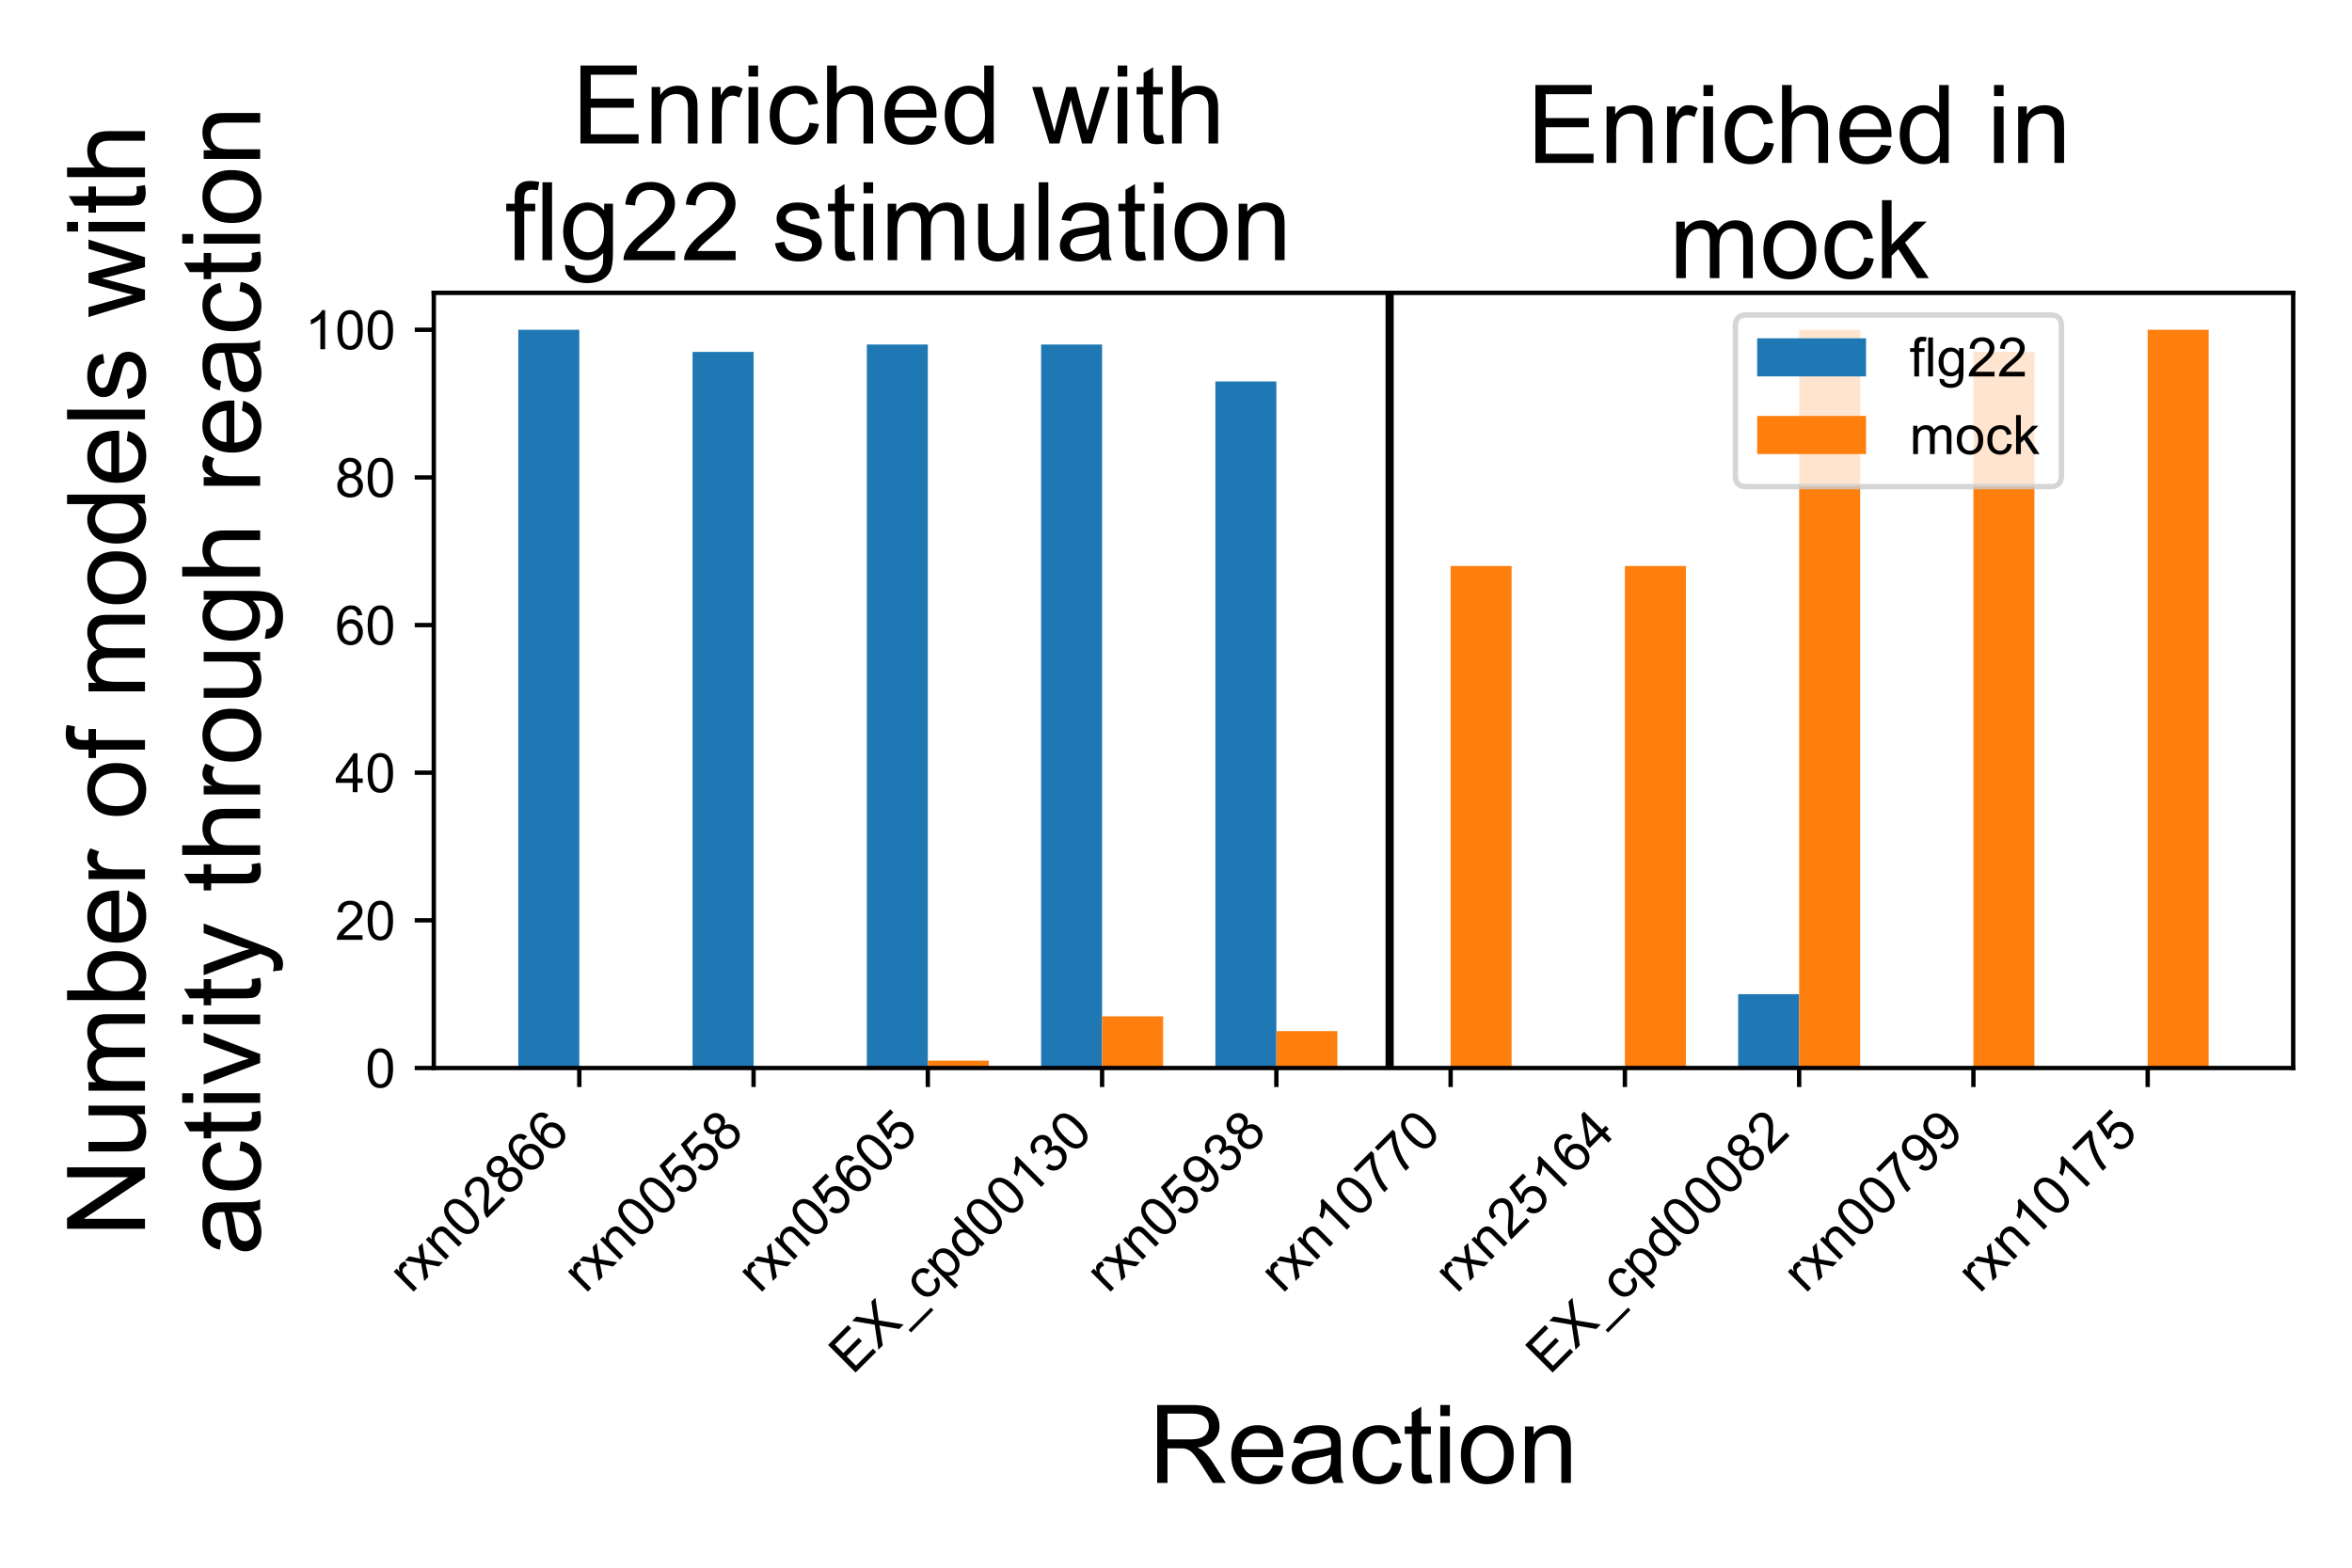 <?xml version="1.0" encoding="utf-8" standalone="no"?>
<!DOCTYPE svg PUBLIC "-//W3C//DTD SVG 1.1//EN"
  "http://www.w3.org/Graphics/SVG/1.1/DTD/svg11.dtd">
<!-- Created with matplotlib (https://matplotlib.org/) -->
<svg height="288pt" version="1.1" viewBox="0 0 432 288" width="432pt" xmlns="http://www.w3.org/2000/svg" xmlns:xlink="http://www.w3.org/1999/xlink">
 <defs>
  <style type="text/css">
*{stroke-linecap:butt;stroke-linejoin:round;}
  </style>
 </defs>
 <g id="figure_1">
  <g id="patch_1">
   <path d="M 0 288 
L 432 288 
L 432 0 
L 0 0 
z
" style="fill:#ffffff;"/>
  </g>
  <g id="axes_1">
   <g id="patch_2">
    <path d="M 79.675 196.2 
L 421.2 196.2 
L 421.2 53.8 
L 79.675 53.8 
z
" style="fill:#ffffff;"/>
   </g>
   <g id="patch_3">
    <path clip-path="url(#p4a74468b3d)" d="M 95.199 196.2 
L 106.402 196.2 
L 106.402 60.581 
L 95.199 60.581 
z
" style="fill:#1f77b4;"/>
   </g>
   <g id="patch_4">
    <path clip-path="url(#p4a74468b3d)" d="M 127.207 196.2 
L 138.41 196.2 
L 138.41 64.65 
L 127.207 64.65 
z
" style="fill:#1f77b4;"/>
   </g>
   <g id="patch_5">
    <path clip-path="url(#p4a74468b3d)" d="M 159.215 196.2 
L 170.418 196.2 
L 170.418 63.293 
L 159.215 63.293 
z
" style="fill:#1f77b4;"/>
   </g>
   <g id="patch_6">
    <path clip-path="url(#p4a74468b3d)" d="M 191.223 196.2 
L 202.426 196.2 
L 202.426 63.293 
L 191.223 63.293 
z
" style="fill:#1f77b4;"/>
   </g>
   <g id="patch_7">
    <path clip-path="url(#p4a74468b3d)" d="M 223.231 196.2 
L 234.434 196.2 
L 234.434 70.074 
L 223.231 70.074 
z
" style="fill:#1f77b4;"/>
   </g>
   <g id="patch_8">
    <path clip-path="url(#p4a74468b3d)" d="M 255.239 196.2 
L 266.441 196.2 
L 266.441 196.2 
L 255.239 196.2 
z
" style="fill:#1f77b4;"/>
   </g>
   <g id="patch_9">
    <path clip-path="url(#p4a74468b3d)" d="M 287.247 196.2 
L 298.449 196.2 
L 298.449 196.2 
L 287.247 196.2 
z
" style="fill:#1f77b4;"/>
   </g>
   <g id="patch_10">
    <path clip-path="url(#p4a74468b3d)" d="M 319.255 196.2 
L 330.457 196.2 
L 330.457 182.638 
L 319.255 182.638 
z
" style="fill:#1f77b4;"/>
   </g>
   <g id="patch_11">
    <path clip-path="url(#p4a74468b3d)" d="M 351.263 196.2 
L 362.465 196.2 
L 362.465 196.2 
L 351.263 196.2 
z
" style="fill:#1f77b4;"/>
   </g>
   <g id="patch_12">
    <path clip-path="url(#p4a74468b3d)" d="M 383.271 196.2 
L 394.473 196.2 
L 394.473 196.2 
L 383.271 196.2 
z
" style="fill:#1f77b4;"/>
   </g>
   <g id="patch_13">
    <path clip-path="url(#p4a74468b3d)" d="M 106.402 196.2 
L 117.604 196.2 
L 117.604 196.2 
L 106.402 196.2 
z
" style="fill:#ff7f0e;"/>
   </g>
   <g id="patch_14">
    <path clip-path="url(#p4a74468b3d)" d="M 138.41 196.2 
L 149.612 196.2 
L 149.612 196.2 
L 138.41 196.2 
z
" style="fill:#ff7f0e;"/>
   </g>
   <g id="patch_15">
    <path clip-path="url(#p4a74468b3d)" d="M 170.418 196.2 
L 181.62 196.2 
L 181.62 194.844 
L 170.418 194.844 
z
" style="fill:#ff7f0e;"/>
   </g>
   <g id="patch_16">
    <path clip-path="url(#p4a74468b3d)" d="M 202.426 196.2 
L 213.628 196.2 
L 213.628 186.707 
L 202.426 186.707 
z
" style="fill:#ff7f0e;"/>
   </g>
   <g id="patch_17">
    <path clip-path="url(#p4a74468b3d)" d="M 234.434 196.2 
L 245.636 196.2 
L 245.636 189.419 
L 234.434 189.419 
z
" style="fill:#ff7f0e;"/>
   </g>
   <g id="patch_18">
    <path clip-path="url(#p4a74468b3d)" d="M 266.441 196.2 
L 277.644 196.2 
L 277.644 103.979 
L 266.441 103.979 
z
" style="fill:#ff7f0e;"/>
   </g>
   <g id="patch_19">
    <path clip-path="url(#p4a74468b3d)" d="M 298.449 196.2 
L 309.652 196.2 
L 309.652 103.979 
L 298.449 103.979 
z
" style="fill:#ff7f0e;"/>
   </g>
   <g id="patch_20">
    <path clip-path="url(#p4a74468b3d)" d="M 330.457 196.2 
L 341.66 196.2 
L 341.66 60.581 
L 330.457 60.581 
z
" style="fill:#ff7f0e;"/>
   </g>
   <g id="patch_21">
    <path clip-path="url(#p4a74468b3d)" d="M 362.465 196.2 
L 373.668 196.2 
L 373.668 64.65 
L 362.465 64.65 
z
" style="fill:#ff7f0e;"/>
   </g>
   <g id="patch_22">
    <path clip-path="url(#p4a74468b3d)" d="M 394.473 196.2 
L 405.676 196.2 
L 405.676 60.581 
L 394.473 60.581 
z
" style="fill:#ff7f0e;"/>
   </g>
   <g id="matplotlib.axis_1">
    <g id="xtick_1">
     <g id="line2d_1">
      <defs>
       <path d="M 0 0 
L 0 3.5 
" id="m0622901284" style="stroke:#000000;stroke-width:0.8;"/>
      </defs>
      <g>
       <use style="stroke:#000000;stroke-width:0.8;" x="106.402" xlink:href="#m0622901284" y="196.2"/>
      </g>
     </g>
     <g id="text_1">
      <!-- rxn02866 -->
      <defs>
       <path d="M 6.5 0 
L 6.5 51.859 
L 14.406 51.859 
L 14.406 44 
Q 17.438 49.516 20 51.266 
Q 22.562 53.031 25.641 53.031 
Q 30.078 53.031 34.672 50.203 
L 31.641 42.047 
Q 28.422 43.953 25.203 43.953 
Q 22.312 43.953 20.016 42.219 
Q 17.719 40.484 16.75 37.406 
Q 15.281 32.719 15.281 27.156 
L 15.281 0 
z
" id="ArialMT-114"/>
       <path d="M 0.734 0 
L 19.672 26.953 
L 2.156 51.859 
L 13.141 51.859 
L 21.094 39.703 
Q 23.344 36.234 24.703 33.891 
Q 26.859 37.109 28.656 39.594 
L 37.406 51.859 
L 47.906 51.859 
L 29.984 27.438 
L 49.266 0 
L 38.484 0 
L 27.828 16.109 
L 25 20.453 
L 11.375 0 
z
" id="ArialMT-120"/>
       <path d="M 6.594 0 
L 6.594 51.859 
L 14.5 51.859 
L 14.5 44.484 
Q 20.219 53.031 31 53.031 
Q 35.688 53.031 39.625 51.344 
Q 43.562 49.656 45.516 46.922 
Q 47.469 44.188 48.25 40.438 
Q 48.734 37.984 48.734 31.891 
L 48.734 0 
L 39.938 0 
L 39.938 31.547 
Q 39.938 36.922 38.906 39.578 
Q 37.891 42.234 35.281 43.812 
Q 32.672 45.406 29.156 45.406 
Q 23.531 45.406 19.453 41.844 
Q 15.375 38.281 15.375 28.328 
L 15.375 0 
z
" id="ArialMT-110"/>
       <path d="M 4.156 35.297 
Q 4.156 48 6.766 55.734 
Q 9.375 63.484 14.516 67.672 
Q 19.672 71.875 27.484 71.875 
Q 33.25 71.875 37.594 69.547 
Q 41.938 67.234 44.766 62.859 
Q 47.609 58.5 49.219 52.219 
Q 50.828 45.953 50.828 35.297 
Q 50.828 22.703 48.234 14.969 
Q 45.656 7.234 40.5 3 
Q 35.359 -1.219 27.484 -1.219 
Q 17.141 -1.219 11.234 6.203 
Q 4.156 15.141 4.156 35.297 
z
M 13.188 35.297 
Q 13.188 17.672 17.312 11.828 
Q 21.438 6 27.484 6 
Q 33.547 6 37.672 11.859 
Q 41.797 17.719 41.797 35.297 
Q 41.797 52.984 37.672 58.781 
Q 33.547 64.594 27.391 64.594 
Q 21.344 64.594 17.719 59.469 
Q 13.188 52.938 13.188 35.297 
z
" id="ArialMT-48"/>
       <path d="M 50.344 8.453 
L 50.344 0 
L 3.031 0 
Q 2.938 3.172 4.047 6.109 
Q 5.859 10.938 9.828 15.625 
Q 13.812 20.312 21.344 26.469 
Q 33.016 36.031 37.109 41.625 
Q 41.219 47.219 41.219 52.203 
Q 41.219 57.422 37.469 61 
Q 33.734 64.594 27.734 64.594 
Q 21.391 64.594 17.578 60.781 
Q 13.766 56.984 13.719 50.25 
L 4.688 51.172 
Q 5.609 61.281 11.656 66.578 
Q 17.719 71.875 27.938 71.875 
Q 38.234 71.875 44.234 66.156 
Q 50.25 60.453 50.25 52 
Q 50.25 47.703 48.484 43.547 
Q 46.734 39.406 42.656 34.812 
Q 38.578 30.219 29.109 22.219 
Q 21.188 15.578 18.938 13.203 
Q 16.703 10.844 15.234 8.453 
z
" id="ArialMT-50"/>
       <path d="M 17.672 38.812 
Q 12.203 40.828 9.562 44.531 
Q 6.938 48.25 6.938 53.422 
Q 6.938 61.234 12.547 66.547 
Q 18.172 71.875 27.484 71.875 
Q 36.859 71.875 42.578 66.422 
Q 48.297 60.984 48.297 53.172 
Q 48.297 48.188 45.672 44.5 
Q 43.062 40.828 37.75 38.812 
Q 44.344 36.672 47.781 31.875 
Q 51.219 27.094 51.219 20.453 
Q 51.219 11.281 44.719 5.031 
Q 38.234 -1.219 27.641 -1.219 
Q 17.047 -1.219 10.547 5.047 
Q 4.047 11.328 4.047 20.703 
Q 4.047 27.688 7.594 32.391 
Q 11.141 37.109 17.672 38.812 
z
M 15.922 53.719 
Q 15.922 48.641 19.188 45.406 
Q 22.469 42.188 27.688 42.188 
Q 32.766 42.188 36.016 45.375 
Q 39.266 48.578 39.266 53.219 
Q 39.266 58.062 35.906 61.359 
Q 32.562 64.656 27.594 64.656 
Q 22.562 64.656 19.234 61.422 
Q 15.922 58.203 15.922 53.719 
z
M 13.094 20.656 
Q 13.094 16.891 14.875 13.375 
Q 16.656 9.859 20.172 7.922 
Q 23.688 6 27.734 6 
Q 34.031 6 38.125 10.047 
Q 42.234 14.109 42.234 20.359 
Q 42.234 26.703 38.016 30.859 
Q 33.797 35.016 27.438 35.016 
Q 21.234 35.016 17.156 30.906 
Q 13.094 26.812 13.094 20.656 
z
" id="ArialMT-56"/>
       <path d="M 49.75 54.047 
L 41.016 53.375 
Q 39.844 58.547 37.703 60.891 
Q 34.125 64.656 28.906 64.656 
Q 24.703 64.656 21.531 62.312 
Q 17.391 59.281 14.984 53.469 
Q 12.594 47.656 12.5 36.922 
Q 15.672 41.75 20.266 44.094 
Q 24.859 46.438 29.891 46.438 
Q 38.672 46.438 44.844 39.969 
Q 51.031 33.5 51.031 23.25 
Q 51.031 16.5 48.125 10.719 
Q 45.219 4.938 40.141 1.859 
Q 35.062 -1.219 28.609 -1.219 
Q 17.625 -1.219 10.688 6.859 
Q 3.766 14.938 3.766 33.5 
Q 3.766 54.25 11.422 63.672 
Q 18.109 71.875 29.438 71.875 
Q 37.891 71.875 43.281 67.141 
Q 48.688 62.406 49.75 54.047 
z
M 13.875 23.188 
Q 13.875 18.656 15.797 14.5 
Q 17.719 10.359 21.188 8.172 
Q 24.656 6 28.469 6 
Q 34.031 6 38.031 10.484 
Q 42.047 14.984 42.047 22.703 
Q 42.047 30.125 38.078 34.391 
Q 34.125 38.672 28.125 38.672 
Q 22.172 38.672 18.016 34.391 
Q 13.875 30.125 13.875 23.188 
z
" id="ArialMT-54"/>
      </defs>
      <g transform="translate(75.513 237.744)rotate(-45)scale(0.1 -0.1)">
       <use xlink:href="#ArialMT-114"/>
       <use x="33.301" xlink:href="#ArialMT-120"/>
       <use x="83.301" xlink:href="#ArialMT-110"/>
       <use x="138.916" xlink:href="#ArialMT-48"/>
       <use x="194.531" xlink:href="#ArialMT-50"/>
       <use x="250.146" xlink:href="#ArialMT-56"/>
       <use x="305.762" xlink:href="#ArialMT-54"/>
       <use x="361.377" xlink:href="#ArialMT-54"/>
      </g>
     </g>
    </g>
    <g id="xtick_2">
     <g id="line2d_2">
      <g>
       <use style="stroke:#000000;stroke-width:0.8;" x="138.41" xlink:href="#m0622901284" y="196.2"/>
      </g>
     </g>
     <g id="text_2">
      <!-- rxn00558 -->
      <defs>
       <path d="M 4.156 18.75 
L 13.375 19.531 
Q 14.406 12.797 18.141 9.391 
Q 21.875 6 27.156 6 
Q 33.5 6 37.891 10.781 
Q 42.281 15.578 42.281 23.484 
Q 42.281 31 38.062 35.344 
Q 33.844 39.703 27 39.703 
Q 22.75 39.703 19.328 37.766 
Q 15.922 35.844 13.969 32.766 
L 5.719 33.844 
L 12.641 70.609 
L 48.25 70.609 
L 48.25 62.203 
L 19.672 62.203 
L 15.828 42.969 
Q 22.266 47.469 29.344 47.469 
Q 38.719 47.469 45.156 40.969 
Q 51.609 34.469 51.609 24.266 
Q 51.609 14.547 45.953 7.469 
Q 39.062 -1.219 27.156 -1.219 
Q 17.391 -1.219 11.203 4.25 
Q 5.031 9.719 4.156 18.75 
z
" id="ArialMT-53"/>
      </defs>
      <g transform="translate(107.521 237.744)rotate(-45)scale(0.1 -0.1)">
       <use xlink:href="#ArialMT-114"/>
       <use x="33.301" xlink:href="#ArialMT-120"/>
       <use x="83.301" xlink:href="#ArialMT-110"/>
       <use x="138.916" xlink:href="#ArialMT-48"/>
       <use x="194.531" xlink:href="#ArialMT-48"/>
       <use x="250.146" xlink:href="#ArialMT-53"/>
       <use x="305.762" xlink:href="#ArialMT-53"/>
       <use x="361.377" xlink:href="#ArialMT-56"/>
      </g>
     </g>
    </g>
    <g id="xtick_3">
     <g id="line2d_3">
      <g>
       <use style="stroke:#000000;stroke-width:0.8;" x="170.418" xlink:href="#m0622901284" y="196.2"/>
      </g>
     </g>
     <g id="text_3">
      <!-- rxn05605 -->
      <g transform="translate(139.529 237.744)rotate(-45)scale(0.1 -0.1)">
       <use xlink:href="#ArialMT-114"/>
       <use x="33.301" xlink:href="#ArialMT-120"/>
       <use x="83.301" xlink:href="#ArialMT-110"/>
       <use x="138.916" xlink:href="#ArialMT-48"/>
       <use x="194.531" xlink:href="#ArialMT-53"/>
       <use x="250.146" xlink:href="#ArialMT-54"/>
       <use x="305.762" xlink:href="#ArialMT-48"/>
       <use x="361.377" xlink:href="#ArialMT-53"/>
      </g>
     </g>
    </g>
    <g id="xtick_4">
     <g id="line2d_4">
      <g>
       <use style="stroke:#000000;stroke-width:0.8;" x="202.426" xlink:href="#m0622901284" y="196.2"/>
      </g>
     </g>
     <g id="text_4">
      <!-- EX_cpd00130 -->
      <defs>
       <path d="M 7.906 0 
L 7.906 71.578 
L 59.672 71.578 
L 59.672 63.141 
L 17.391 63.141 
L 17.391 41.219 
L 56.984 41.219 
L 56.984 32.812 
L 17.391 32.812 
L 17.391 8.453 
L 61.328 8.453 
L 61.328 0 
z
" id="ArialMT-69"/>
       <path d="M 0.438 0 
L 28.125 37.312 
L 3.719 71.578 
L 14.984 71.578 
L 27.984 53.219 
Q 32.031 47.516 33.734 44.438 
Q 36.141 48.344 39.406 52.594 
L 53.812 71.578 
L 64.109 71.578 
L 38.969 37.844 
L 66.062 0 
L 54.344 0 
L 36.328 25.531 
Q 34.812 27.734 33.203 30.328 
Q 30.812 26.422 29.781 24.953 
L 11.812 0 
z
" id="ArialMT-88"/>
       <path d="M -1.516 -19.875 
L -1.516 -13.531 
L 56.734 -13.531 
L 56.734 -19.875 
z
" id="ArialMT-95"/>
       <path d="M 40.438 19 
L 49.078 17.875 
Q 47.656 8.938 41.812 3.875 
Q 35.984 -1.172 27.484 -1.172 
Q 16.844 -1.172 10.375 5.781 
Q 3.906 12.75 3.906 25.734 
Q 3.906 34.125 6.688 40.422 
Q 9.469 46.734 15.156 49.875 
Q 20.844 53.031 27.547 53.031 
Q 35.984 53.031 41.359 48.75 
Q 46.734 44.484 48.25 36.625 
L 39.703 35.297 
Q 38.484 40.531 35.375 43.156 
Q 32.281 45.797 27.875 45.797 
Q 21.234 45.797 17.078 41.031 
Q 12.938 36.281 12.938 25.984 
Q 12.938 15.531 16.938 10.797 
Q 20.953 6.062 27.391 6.062 
Q 32.562 6.062 36.031 9.234 
Q 39.5 12.406 40.438 19 
z
" id="ArialMT-99"/>
       <path d="M 6.594 -19.875 
L 6.594 51.859 
L 14.594 51.859 
L 14.594 45.125 
Q 17.438 49.078 21 51.047 
Q 24.562 53.031 29.641 53.031 
Q 36.281 53.031 41.359 49.609 
Q 46.438 46.188 49.016 39.953 
Q 51.609 33.734 51.609 26.312 
Q 51.609 18.359 48.75 11.984 
Q 45.906 5.609 40.453 2.219 
Q 35.016 -1.172 29 -1.172 
Q 24.609 -1.172 21.109 0.688 
Q 17.625 2.547 15.375 5.375 
L 15.375 -19.875 
z
M 14.547 25.641 
Q 14.547 15.625 18.594 10.844 
Q 22.656 6.062 28.422 6.062 
Q 34.281 6.062 38.453 11.016 
Q 42.625 15.969 42.625 26.375 
Q 42.625 36.281 38.547 41.203 
Q 34.469 46.141 28.812 46.141 
Q 23.188 46.141 18.859 40.891 
Q 14.547 35.641 14.547 25.641 
z
" id="ArialMT-112"/>
       <path d="M 40.234 0 
L 40.234 6.547 
Q 35.297 -1.172 25.734 -1.172 
Q 19.531 -1.172 14.328 2.25 
Q 9.125 5.672 6.266 11.797 
Q 3.422 17.922 3.422 25.875 
Q 3.422 33.641 6 39.969 
Q 8.594 46.297 13.766 49.656 
Q 18.953 53.031 25.344 53.031 
Q 30.031 53.031 33.688 51.047 
Q 37.359 49.078 39.656 45.906 
L 39.656 71.578 
L 48.391 71.578 
L 48.391 0 
z
M 12.453 25.875 
Q 12.453 15.922 16.641 10.984 
Q 20.844 6.062 26.562 6.062 
Q 32.328 6.062 36.344 10.766 
Q 40.375 15.484 40.375 25.141 
Q 40.375 35.797 36.266 40.766 
Q 32.172 45.75 26.172 45.75 
Q 20.312 45.75 16.375 40.969 
Q 12.453 36.188 12.453 25.875 
z
" id="ArialMT-100"/>
       <path d="M 37.25 0 
L 28.469 0 
L 28.469 56 
Q 25.297 52.984 20.141 49.953 
Q 14.984 46.922 10.891 45.406 
L 10.891 53.906 
Q 18.266 57.375 23.781 62.297 
Q 29.297 67.234 31.594 71.875 
L 37.25 71.875 
z
" id="ArialMT-49"/>
       <path d="M 4.203 18.891 
L 12.984 20.062 
Q 14.5 12.594 18.141 9.297 
Q 21.781 6 27 6 
Q 33.203 6 37.469 10.297 
Q 41.75 14.594 41.75 20.953 
Q 41.75 27 37.797 30.922 
Q 33.844 34.859 27.734 34.859 
Q 25.25 34.859 21.531 33.891 
L 22.516 41.609 
Q 23.391 41.5 23.922 41.5 
Q 29.547 41.5 34.031 44.422 
Q 38.531 47.359 38.531 53.469 
Q 38.531 58.297 35.25 61.469 
Q 31.984 64.656 26.812 64.656 
Q 21.688 64.656 18.266 61.422 
Q 14.844 58.203 13.875 51.766 
L 5.078 53.328 
Q 6.688 62.156 12.391 67.016 
Q 18.109 71.875 26.609 71.875 
Q 32.469 71.875 37.391 69.359 
Q 42.328 66.844 44.938 62.5 
Q 47.562 58.156 47.562 53.266 
Q 47.562 48.641 45.062 44.828 
Q 42.578 41.016 37.703 38.766 
Q 44.047 37.312 47.562 32.688 
Q 51.078 28.078 51.078 21.141 
Q 51.078 11.766 44.234 5.25 
Q 37.406 -1.266 26.953 -1.266 
Q 17.531 -1.266 11.297 4.344 
Q 5.078 9.969 4.203 18.891 
z
" id="ArialMT-51"/>
      </defs>
      <g transform="translate(156.594 252.708)rotate(-45)scale(0.1 -0.1)">
       <use xlink:href="#ArialMT-69"/>
       <use x="66.699" xlink:href="#ArialMT-88"/>
       <use x="133.398" xlink:href="#ArialMT-95"/>
       <use x="189.014" xlink:href="#ArialMT-99"/>
       <use x="239.014" xlink:href="#ArialMT-112"/>
       <use x="294.629" xlink:href="#ArialMT-100"/>
       <use x="350.244" xlink:href="#ArialMT-48"/>
       <use x="405.859" xlink:href="#ArialMT-48"/>
       <use x="461.475" xlink:href="#ArialMT-49"/>
       <use x="517.09" xlink:href="#ArialMT-51"/>
       <use x="572.705" xlink:href="#ArialMT-48"/>
      </g>
     </g>
    </g>
    <g id="xtick_5">
     <g id="line2d_5">
      <g>
       <use style="stroke:#000000;stroke-width:0.8;" x="234.434" xlink:href="#m0622901284" y="196.2"/>
      </g>
     </g>
     <g id="text_5">
      <!-- rxn05938 -->
      <defs>
       <path d="M 5.469 16.547 
L 13.922 17.328 
Q 14.984 11.375 18.016 8.688 
Q 21.047 6 25.781 6 
Q 29.828 6 32.875 7.859 
Q 35.938 9.719 37.891 12.812 
Q 39.844 15.922 41.156 21.188 
Q 42.484 26.469 42.484 31.938 
Q 42.484 32.516 42.438 33.688 
Q 39.797 29.5 35.234 26.875 
Q 30.672 24.266 25.344 24.266 
Q 16.453 24.266 10.297 30.703 
Q 4.156 37.156 4.156 47.703 
Q 4.156 58.594 10.578 65.234 
Q 17 71.875 26.656 71.875 
Q 33.641 71.875 39.422 68.109 
Q 45.219 64.359 48.219 57.391 
Q 51.219 50.438 51.219 37.25 
Q 51.219 23.531 48.234 15.406 
Q 45.266 7.281 39.375 3.031 
Q 33.5 -1.219 25.594 -1.219 
Q 17.188 -1.219 11.859 3.438 
Q 6.547 8.109 5.469 16.547 
z
M 41.453 48.141 
Q 41.453 55.719 37.422 60.156 
Q 33.406 64.594 27.734 64.594 
Q 21.875 64.594 17.531 59.812 
Q 13.188 55.031 13.188 47.406 
Q 13.188 40.578 17.312 36.297 
Q 21.438 32.031 27.484 32.031 
Q 33.594 32.031 37.516 36.297 
Q 41.453 40.578 41.453 48.141 
z
" id="ArialMT-57"/>
      </defs>
      <g transform="translate(203.545 237.744)rotate(-45)scale(0.1 -0.1)">
       <use xlink:href="#ArialMT-114"/>
       <use x="33.301" xlink:href="#ArialMT-120"/>
       <use x="83.301" xlink:href="#ArialMT-110"/>
       <use x="138.916" xlink:href="#ArialMT-48"/>
       <use x="194.531" xlink:href="#ArialMT-53"/>
       <use x="250.146" xlink:href="#ArialMT-57"/>
       <use x="305.762" xlink:href="#ArialMT-51"/>
       <use x="361.377" xlink:href="#ArialMT-56"/>
      </g>
     </g>
    </g>
    <g id="xtick_6">
     <g id="line2d_6">
      <g>
       <use style="stroke:#000000;stroke-width:0.8;" x="266.441" xlink:href="#m0622901284" y="196.2"/>
      </g>
     </g>
     <g id="text_6">
      <!-- rxn10770 -->
      <defs>
       <path d="M 4.734 62.203 
L 4.734 70.656 
L 51.078 70.656 
L 51.078 63.812 
Q 44.234 56.547 37.516 44.484 
Q 30.812 32.422 27.156 19.672 
Q 24.516 10.688 23.781 0 
L 14.75 0 
Q 14.891 8.453 18.062 20.406 
Q 21.234 32.375 27.172 43.484 
Q 33.109 54.594 39.797 62.203 
z
" id="ArialMT-55"/>
      </defs>
      <g transform="translate(235.553 237.744)rotate(-45)scale(0.1 -0.1)">
       <use xlink:href="#ArialMT-114"/>
       <use x="33.301" xlink:href="#ArialMT-120"/>
       <use x="83.301" xlink:href="#ArialMT-110"/>
       <use x="138.916" xlink:href="#ArialMT-49"/>
       <use x="194.531" xlink:href="#ArialMT-48"/>
       <use x="250.146" xlink:href="#ArialMT-55"/>
       <use x="305.762" xlink:href="#ArialMT-55"/>
       <use x="361.377" xlink:href="#ArialMT-48"/>
      </g>
     </g>
    </g>
    <g id="xtick_7">
     <g id="line2d_7">
      <g>
       <use style="stroke:#000000;stroke-width:0.8;" x="298.449" xlink:href="#m0622901284" y="196.2"/>
      </g>
     </g>
     <g id="text_7">
      <!-- rxn25164 -->
      <defs>
       <path d="M 32.328 0 
L 32.328 17.141 
L 1.266 17.141 
L 1.266 25.203 
L 33.938 71.578 
L 41.109 71.578 
L 41.109 25.203 
L 50.781 25.203 
L 50.781 17.141 
L 41.109 17.141 
L 41.109 0 
z
M 32.328 25.203 
L 32.328 57.469 
L 9.906 25.203 
z
" id="ArialMT-52"/>
      </defs>
      <g transform="translate(267.561 237.744)rotate(-45)scale(0.1 -0.1)">
       <use xlink:href="#ArialMT-114"/>
       <use x="33.301" xlink:href="#ArialMT-120"/>
       <use x="83.301" xlink:href="#ArialMT-110"/>
       <use x="138.916" xlink:href="#ArialMT-50"/>
       <use x="194.531" xlink:href="#ArialMT-53"/>
       <use x="250.146" xlink:href="#ArialMT-49"/>
       <use x="305.762" xlink:href="#ArialMT-54"/>
       <use x="361.377" xlink:href="#ArialMT-52"/>
      </g>
     </g>
    </g>
    <g id="xtick_8">
     <g id="line2d_8">
      <g>
       <use style="stroke:#000000;stroke-width:0.8;" x="330.457" xlink:href="#m0622901284" y="196.2"/>
      </g>
     </g>
     <g id="text_8">
      <!-- EX_cpd00082 -->
      <g transform="translate(284.626 252.708)rotate(-45)scale(0.1 -0.1)">
       <use xlink:href="#ArialMT-69"/>
       <use x="66.699" xlink:href="#ArialMT-88"/>
       <use x="133.398" xlink:href="#ArialMT-95"/>
       <use x="189.014" xlink:href="#ArialMT-99"/>
       <use x="239.014" xlink:href="#ArialMT-112"/>
       <use x="294.629" xlink:href="#ArialMT-100"/>
       <use x="350.244" xlink:href="#ArialMT-48"/>
       <use x="405.859" xlink:href="#ArialMT-48"/>
       <use x="461.475" xlink:href="#ArialMT-48"/>
       <use x="517.09" xlink:href="#ArialMT-56"/>
       <use x="572.705" xlink:href="#ArialMT-50"/>
      </g>
     </g>
    </g>
    <g id="xtick_9">
     <g id="line2d_9">
      <g>
       <use style="stroke:#000000;stroke-width:0.8;" x="362.465" xlink:href="#m0622901284" y="196.2"/>
      </g>
     </g>
     <g id="text_9">
      <!-- rxn00799 -->
      <g transform="translate(331.577 237.744)rotate(-45)scale(0.1 -0.1)">
       <use xlink:href="#ArialMT-114"/>
       <use x="33.301" xlink:href="#ArialMT-120"/>
       <use x="83.301" xlink:href="#ArialMT-110"/>
       <use x="138.916" xlink:href="#ArialMT-48"/>
       <use x="194.531" xlink:href="#ArialMT-48"/>
       <use x="250.146" xlink:href="#ArialMT-55"/>
       <use x="305.762" xlink:href="#ArialMT-57"/>
       <use x="361.377" xlink:href="#ArialMT-57"/>
      </g>
     </g>
    </g>
    <g id="xtick_10">
     <g id="line2d_10">
      <g>
       <use style="stroke:#000000;stroke-width:0.8;" x="394.473" xlink:href="#m0622901284" y="196.2"/>
      </g>
     </g>
     <g id="text_10">
      <!-- rxn10175 -->
      <g transform="translate(363.585 237.744)rotate(-45)scale(0.1 -0.1)">
       <use xlink:href="#ArialMT-114"/>
       <use x="33.301" xlink:href="#ArialMT-120"/>
       <use x="83.301" xlink:href="#ArialMT-110"/>
       <use x="138.916" xlink:href="#ArialMT-49"/>
       <use x="194.531" xlink:href="#ArialMT-48"/>
       <use x="250.146" xlink:href="#ArialMT-49"/>
       <use x="305.762" xlink:href="#ArialMT-55"/>
       <use x="361.377" xlink:href="#ArialMT-53"/>
      </g>
     </g>
    </g>
    <g id="text_11">
     <!-- Reaction -->
     <defs>
      <path d="M 7.859 0 
L 7.859 71.578 
L 39.594 71.578 
Q 49.172 71.578 54.141 69.641 
Q 59.125 67.719 62.109 62.828 
Q 65.094 57.953 65.094 52.047 
Q 65.094 44.438 60.156 39.203 
Q 55.219 33.984 44.922 32.562 
Q 48.688 30.766 50.641 29 
Q 54.781 25.203 58.5 19.484 
L 70.953 0 
L 59.031 0 
L 49.562 14.891 
Q 45.406 21.344 42.719 24.75 
Q 40.047 28.172 37.922 29.531 
Q 35.797 30.906 33.594 31.453 
Q 31.984 31.781 28.328 31.781 
L 17.328 31.781 
L 17.328 0 
z
M 17.328 39.984 
L 37.703 39.984 
Q 44.188 39.984 47.844 41.328 
Q 51.516 42.672 53.422 45.625 
Q 55.328 48.578 55.328 52.047 
Q 55.328 57.125 51.641 60.391 
Q 47.953 63.672 39.984 63.672 
L 17.328 63.672 
z
" id="ArialMT-82"/>
      <path d="M 42.094 16.703 
L 51.172 15.578 
Q 49.031 7.625 43.219 3.219 
Q 37.406 -1.172 28.375 -1.172 
Q 17 -1.172 10.328 5.828 
Q 3.656 12.844 3.656 25.484 
Q 3.656 38.578 10.391 45.797 
Q 17.141 53.031 27.875 53.031 
Q 38.281 53.031 44.875 45.953 
Q 51.469 38.875 51.469 26.031 
Q 51.469 25.25 51.422 23.688 
L 12.75 23.688 
Q 13.234 15.141 17.578 10.594 
Q 21.922 6.062 28.422 6.062 
Q 33.25 6.062 36.672 8.594 
Q 40.094 11.141 42.094 16.703 
z
M 13.234 30.906 
L 42.188 30.906 
Q 41.609 37.453 38.875 40.719 
Q 34.672 45.797 27.984 45.797 
Q 21.922 45.797 17.797 41.75 
Q 13.672 37.703 13.234 30.906 
z
" id="ArialMT-101"/>
      <path d="M 40.438 6.391 
Q 35.547 2.25 31.031 0.531 
Q 26.516 -1.172 21.344 -1.172 
Q 12.797 -1.172 8.203 3 
Q 3.609 7.172 3.609 13.672 
Q 3.609 17.484 5.344 20.625 
Q 7.078 23.781 9.891 25.688 
Q 12.703 27.594 16.219 28.562 
Q 18.797 29.25 24.031 29.891 
Q 34.672 31.156 39.703 32.906 
Q 39.75 34.719 39.75 35.203 
Q 39.75 40.578 37.25 42.781 
Q 33.891 45.75 27.25 45.75 
Q 21.047 45.75 18.094 43.578 
Q 15.141 41.406 13.719 35.891 
L 5.125 37.062 
Q 6.297 42.578 8.984 45.969 
Q 11.672 49.359 16.75 51.188 
Q 21.828 53.031 28.516 53.031 
Q 35.156 53.031 39.297 51.469 
Q 43.453 49.906 45.406 47.531 
Q 47.359 45.172 48.141 41.547 
Q 48.578 39.312 48.578 33.453 
L 48.578 21.734 
Q 48.578 9.469 49.141 6.219 
Q 49.703 2.984 51.375 0 
L 42.188 0 
Q 40.828 2.734 40.438 6.391 
z
M 39.703 26.031 
Q 34.906 24.078 25.344 22.703 
Q 19.922 21.922 17.672 20.938 
Q 15.438 19.969 14.203 18.094 
Q 12.984 16.219 12.984 13.922 
Q 12.984 10.406 15.641 8.062 
Q 18.312 5.719 23.438 5.719 
Q 28.516 5.719 32.469 7.938 
Q 36.422 10.156 38.281 14.016 
Q 39.703 17 39.703 22.797 
z
" id="ArialMT-97"/>
      <path d="M 25.781 7.859 
L 27.047 0.094 
Q 23.344 -0.688 20.406 -0.688 
Q 15.625 -0.688 12.984 0.828 
Q 10.359 2.344 9.281 4.812 
Q 8.203 7.281 8.203 15.188 
L 8.203 45.016 
L 1.766 45.016 
L 1.766 51.859 
L 8.203 51.859 
L 8.203 64.703 
L 16.938 69.969 
L 16.938 51.859 
L 25.781 51.859 
L 25.781 45.016 
L 16.938 45.016 
L 16.938 14.703 
Q 16.938 10.938 17.406 9.859 
Q 17.875 8.797 18.922 8.156 
Q 19.969 7.516 21.922 7.516 
Q 23.391 7.516 25.781 7.859 
z
" id="ArialMT-116"/>
      <path d="M 6.641 61.469 
L 6.641 71.578 
L 15.438 71.578 
L 15.438 61.469 
z
M 6.641 0 
L 6.641 51.859 
L 15.438 51.859 
L 15.438 0 
z
" id="ArialMT-105"/>
      <path d="M 3.328 25.922 
Q 3.328 40.328 11.328 47.266 
Q 18.016 53.031 27.641 53.031 
Q 38.328 53.031 45.109 46.016 
Q 51.906 39.016 51.906 26.656 
Q 51.906 16.656 48.906 10.906 
Q 45.906 5.172 40.156 2 
Q 34.422 -1.172 27.641 -1.172 
Q 16.75 -1.172 10.031 5.812 
Q 3.328 12.797 3.328 25.922 
z
M 12.359 25.922 
Q 12.359 15.969 16.703 11.016 
Q 21.047 6.062 27.641 6.062 
Q 34.188 6.062 38.531 11.031 
Q 42.875 16.016 42.875 26.219 
Q 42.875 35.844 38.5 40.797 
Q 34.125 45.75 27.641 45.75 
Q 21.047 45.75 16.703 40.812 
Q 12.359 35.891 12.359 25.922 
z
" id="ArialMT-111"/>
     </defs>
     <g transform="translate(210.972 272.429)scale(0.2 -0.2)">
      <use xlink:href="#ArialMT-82"/>
      <use x="72.217" xlink:href="#ArialMT-101"/>
      <use x="127.832" xlink:href="#ArialMT-97"/>
      <use x="183.447" xlink:href="#ArialMT-99"/>
      <use x="233.447" xlink:href="#ArialMT-116"/>
      <use x="261.23" xlink:href="#ArialMT-105"/>
      <use x="283.447" xlink:href="#ArialMT-111"/>
      <use x="339.062" xlink:href="#ArialMT-110"/>
     </g>
    </g>
   </g>
   <g id="matplotlib.axis_2">
    <g id="ytick_1">
     <g id="line2d_11">
      <defs>
       <path d="M 0 0 
L -3.5 0 
" id="mddbee64d42" style="stroke:#000000;stroke-width:0.8;"/>
      </defs>
      <g>
       <use style="stroke:#000000;stroke-width:0.8;" x="79.675" xlink:href="#mddbee64d42" y="196.2"/>
      </g>
     </g>
     <g id="text_12">
      <!-- 0 -->
      <g transform="translate(67.114 199.779)scale(0.1 -0.1)">
       <use xlink:href="#ArialMT-48"/>
      </g>
     </g>
    </g>
    <g id="ytick_2">
     <g id="line2d_12">
      <g>
       <use style="stroke:#000000;stroke-width:0.8;" x="79.675" xlink:href="#mddbee64d42" y="169.076"/>
      </g>
     </g>
     <g id="text_13">
      <!-- 20 -->
      <g transform="translate(61.553 172.655)scale(0.1 -0.1)">
       <use xlink:href="#ArialMT-50"/>
       <use x="55.615" xlink:href="#ArialMT-48"/>
      </g>
     </g>
    </g>
    <g id="ytick_3">
     <g id="line2d_13">
      <g>
       <use style="stroke:#000000;stroke-width:0.8;" x="79.675" xlink:href="#mddbee64d42" y="141.952"/>
      </g>
     </g>
     <g id="text_14">
      <!-- 40 -->
      <g transform="translate(61.553 145.531)scale(0.1 -0.1)">
       <use xlink:href="#ArialMT-52"/>
       <use x="55.615" xlink:href="#ArialMT-48"/>
      </g>
     </g>
    </g>
    <g id="ytick_4">
     <g id="line2d_14">
      <g>
       <use style="stroke:#000000;stroke-width:0.8;" x="79.675" xlink:href="#mddbee64d42" y="114.829"/>
      </g>
     </g>
     <g id="text_15">
      <!-- 60 -->
      <g transform="translate(61.553 118.407)scale(0.1 -0.1)">
       <use xlink:href="#ArialMT-54"/>
       <use x="55.615" xlink:href="#ArialMT-48"/>
      </g>
     </g>
    </g>
    <g id="ytick_5">
     <g id="line2d_15">
      <g>
       <use style="stroke:#000000;stroke-width:0.8;" x="79.675" xlink:href="#mddbee64d42" y="87.705"/>
      </g>
     </g>
     <g id="text_16">
      <!-- 80 -->
      <g transform="translate(61.553 91.284)scale(0.1 -0.1)">
       <use xlink:href="#ArialMT-56"/>
       <use x="55.615" xlink:href="#ArialMT-48"/>
      </g>
     </g>
    </g>
    <g id="ytick_6">
     <g id="line2d_16">
      <g>
       <use style="stroke:#000000;stroke-width:0.8;" x="79.675" xlink:href="#mddbee64d42" y="60.581"/>
      </g>
     </g>
     <g id="text_17">
      <!-- 100 -->
      <g transform="translate(55.992 64.16)scale(0.1 -0.1)">
       <use xlink:href="#ArialMT-49"/>
       <use x="55.615" xlink:href="#ArialMT-48"/>
       <use x="111.23" xlink:href="#ArialMT-48"/>
      </g>
     </g>
    </g>
    <g id="text_18">
     <!-- Number of models with -->
     <defs>
      <path d="M 7.625 0 
L 7.625 71.578 
L 17.328 71.578 
L 54.938 15.375 
L 54.938 71.578 
L 64.016 71.578 
L 64.016 0 
L 54.297 0 
L 16.703 56.25 
L 16.703 0 
z
" id="ArialMT-78"/>
      <path d="M 40.578 0 
L 40.578 7.625 
Q 34.516 -1.172 24.125 -1.172 
Q 19.531 -1.172 15.547 0.578 
Q 11.578 2.344 9.641 5 
Q 7.719 7.672 6.938 11.531 
Q 6.391 14.109 6.391 19.734 
L 6.391 51.859 
L 15.188 51.859 
L 15.188 23.094 
Q 15.188 16.219 15.719 13.812 
Q 16.547 10.359 19.234 8.375 
Q 21.922 6.391 25.875 6.391 
Q 29.828 6.391 33.297 8.422 
Q 36.766 10.453 38.203 13.938 
Q 39.656 17.438 39.656 24.078 
L 39.656 51.859 
L 48.438 51.859 
L 48.438 0 
z
" id="ArialMT-117"/>
      <path d="M 6.594 0 
L 6.594 51.859 
L 14.453 51.859 
L 14.453 44.578 
Q 16.891 48.391 20.938 50.703 
Q 25 53.031 30.172 53.031 
Q 35.938 53.031 39.625 50.641 
Q 43.312 48.25 44.828 43.953 
Q 50.984 53.031 60.844 53.031 
Q 68.562 53.031 72.703 48.75 
Q 76.859 44.484 76.859 35.594 
L 76.859 0 
L 68.109 0 
L 68.109 32.672 
Q 68.109 37.938 67.25 40.25 
Q 66.406 42.578 64.156 43.984 
Q 61.922 45.406 58.891 45.406 
Q 53.422 45.406 49.797 41.766 
Q 46.188 38.141 46.188 30.125 
L 46.188 0 
L 37.406 0 
L 37.406 33.688 
Q 37.406 39.547 35.25 42.469 
Q 33.109 45.406 28.219 45.406 
Q 24.516 45.406 21.359 43.453 
Q 18.219 41.5 16.797 37.734 
Q 15.375 33.984 15.375 26.906 
L 15.375 0 
z
" id="ArialMT-109"/>
      <path d="M 14.703 0 
L 6.547 0 
L 6.547 71.578 
L 15.328 71.578 
L 15.328 46.047 
Q 20.906 53.031 29.547 53.031 
Q 34.328 53.031 38.594 51.094 
Q 42.875 49.172 45.625 45.672 
Q 48.391 42.188 49.953 37.25 
Q 51.516 32.328 51.516 26.703 
Q 51.516 13.375 44.922 6.094 
Q 38.328 -1.172 29.109 -1.172 
Q 19.922 -1.172 14.703 6.5 
z
M 14.594 26.312 
Q 14.594 17 17.141 12.844 
Q 21.297 6.062 28.375 6.062 
Q 34.125 6.062 38.328 11.062 
Q 42.531 16.062 42.531 25.984 
Q 42.531 36.141 38.5 40.969 
Q 34.469 45.797 28.766 45.797 
Q 23 45.797 18.797 40.797 
Q 14.594 35.797 14.594 26.312 
z
" id="ArialMT-98"/>
      <path id="ArialMT-32"/>
      <path d="M 8.688 0 
L 8.688 45.016 
L 0.922 45.016 
L 0.922 51.859 
L 8.688 51.859 
L 8.688 57.375 
Q 8.688 62.594 9.625 65.141 
Q 10.891 68.562 14.078 70.672 
Q 17.281 72.797 23.047 72.797 
Q 26.766 72.797 31.25 71.922 
L 29.938 64.266 
Q 27.203 64.75 24.75 64.75 
Q 20.75 64.75 19.094 63.031 
Q 17.438 61.328 17.438 56.641 
L 17.438 51.859 
L 27.547 51.859 
L 27.547 45.016 
L 17.438 45.016 
L 17.438 0 
z
" id="ArialMT-102"/>
      <path d="M 6.391 0 
L 6.391 71.578 
L 15.188 71.578 
L 15.188 0 
z
" id="ArialMT-108"/>
      <path d="M 3.078 15.484 
L 11.766 16.844 
Q 12.5 11.625 15.844 8.844 
Q 19.188 6.062 25.203 6.062 
Q 31.25 6.062 34.172 8.516 
Q 37.109 10.984 37.109 14.312 
Q 37.109 17.281 34.516 19 
Q 32.719 20.172 25.531 21.969 
Q 15.875 24.422 12.141 26.203 
Q 8.406 27.984 6.469 31.125 
Q 4.547 34.281 4.547 38.094 
Q 4.547 41.547 6.125 44.5 
Q 7.719 47.469 10.453 49.422 
Q 12.5 50.922 16.031 51.969 
Q 19.578 53.031 23.641 53.031 
Q 29.734 53.031 34.344 51.266 
Q 38.969 49.516 41.156 46.5 
Q 43.359 43.5 44.188 38.484 
L 35.594 37.312 
Q 35.016 41.312 32.203 43.547 
Q 29.391 45.797 24.266 45.797 
Q 18.219 45.797 15.625 43.797 
Q 13.031 41.797 13.031 39.109 
Q 13.031 37.406 14.109 36.031 
Q 15.188 34.625 17.484 33.688 
Q 18.797 33.203 25.25 31.453 
Q 34.578 28.953 38.25 27.359 
Q 41.938 25.781 44.031 22.75 
Q 46.141 19.734 46.141 15.234 
Q 46.141 10.844 43.578 6.953 
Q 41.016 3.078 36.172 0.953 
Q 31.344 -1.172 25.25 -1.172 
Q 15.141 -1.172 9.844 3.031 
Q 4.547 7.234 3.078 15.484 
z
" id="ArialMT-115"/>
      <path d="M 16.156 0 
L 0.297 51.859 
L 9.375 51.859 
L 17.625 21.922 
L 20.703 10.797 
Q 20.906 11.625 23.391 21.484 
L 31.641 51.859 
L 40.672 51.859 
L 48.438 21.781 
L 51.031 11.859 
L 54 21.875 
L 62.891 51.859 
L 71.438 51.859 
L 55.219 0 
L 46.094 0 
L 37.844 31.062 
L 35.844 39.891 
L 25.344 0 
z
" id="ArialMT-119"/>
      <path d="M 6.594 0 
L 6.594 71.578 
L 15.375 71.578 
L 15.375 45.906 
Q 21.531 53.031 30.906 53.031 
Q 36.672 53.031 40.922 50.75 
Q 45.172 48.484 47 44.484 
Q 48.828 40.484 48.828 32.859 
L 48.828 0 
L 40.047 0 
L 40.047 32.859 
Q 40.047 39.453 37.188 42.453 
Q 34.328 45.453 29.109 45.453 
Q 25.203 45.453 21.75 43.422 
Q 18.312 41.406 16.844 37.938 
Q 15.375 34.469 15.375 28.375 
L 15.375 0 
z
" id="ArialMT-104"/>
     </defs>
     <g transform="translate(26.629 227.255)rotate(-90)scale(0.2 -0.2)">
      <use xlink:href="#ArialMT-78"/>
      <use x="72.217" xlink:href="#ArialMT-117"/>
      <use x="127.832" xlink:href="#ArialMT-109"/>
      <use x="211.133" xlink:href="#ArialMT-98"/>
      <use x="266.748" xlink:href="#ArialMT-101"/>
      <use x="322.363" xlink:href="#ArialMT-114"/>
      <use x="355.664" xlink:href="#ArialMT-32"/>
      <use x="383.447" xlink:href="#ArialMT-111"/>
      <use x="439.062" xlink:href="#ArialMT-102"/>
      <use x="466.846" xlink:href="#ArialMT-32"/>
      <use x="494.629" xlink:href="#ArialMT-109"/>
      <use x="577.93" xlink:href="#ArialMT-111"/>
      <use x="633.545" xlink:href="#ArialMT-100"/>
      <use x="689.16" xlink:href="#ArialMT-101"/>
      <use x="744.775" xlink:href="#ArialMT-108"/>
      <use x="766.992" xlink:href="#ArialMT-115"/>
      <use x="816.992" xlink:href="#ArialMT-32"/>
      <use x="844.775" xlink:href="#ArialMT-119"/>
      <use x="916.992" xlink:href="#ArialMT-105"/>
      <use x="939.209" xlink:href="#ArialMT-116"/>
      <use x="966.992" xlink:href="#ArialMT-104"/>
     </g>
     <!-- activity through reaction -->
     <defs>
      <path d="M 21 0 
L 1.266 51.859 
L 10.547 51.859 
L 21.688 20.797 
Q 23.484 15.766 25 10.359 
Q 26.172 14.453 28.266 20.219 
L 39.797 51.859 
L 48.828 51.859 
L 29.203 0 
z
" id="ArialMT-118"/>
      <path d="M 6.203 -19.969 
L 5.219 -11.719 
Q 8.109 -12.5 10.25 -12.5 
Q 13.188 -12.5 14.938 -11.516 
Q 16.703 -10.547 17.828 -8.797 
Q 18.656 -7.469 20.516 -2.25 
Q 20.75 -1.516 21.297 -0.094 
L 1.609 51.859 
L 11.078 51.859 
L 21.875 21.828 
Q 23.969 16.109 25.641 9.812 
Q 27.156 15.875 29.25 21.625 
L 40.328 51.859 
L 49.125 51.859 
L 29.391 -0.875 
Q 26.219 -9.422 24.469 -12.641 
Q 22.125 -17 19.094 -19.016 
Q 16.062 -21.047 11.859 -21.047 
Q 9.328 -21.047 6.203 -19.969 
z
" id="ArialMT-121"/>
      <path d="M 4.984 -4.297 
L 13.531 -5.562 
Q 14.062 -9.516 16.5 -11.328 
Q 19.781 -13.766 25.438 -13.766 
Q 31.547 -13.766 34.859 -11.328 
Q 38.188 -8.891 39.359 -4.5 
Q 40.047 -1.812 39.984 6.781 
Q 34.234 0 25.641 0 
Q 14.938 0 9.078 7.719 
Q 3.219 15.438 3.219 26.219 
Q 3.219 33.641 5.906 39.906 
Q 8.594 46.188 13.688 49.609 
Q 18.797 53.031 25.688 53.031 
Q 34.859 53.031 40.828 45.609 
L 40.828 51.859 
L 48.922 51.859 
L 48.922 7.031 
Q 48.922 -5.078 46.453 -10.125 
Q 44 -15.188 38.641 -18.109 
Q 33.297 -21.047 25.484 -21.047 
Q 16.219 -21.047 10.5 -16.875 
Q 4.781 -12.703 4.984 -4.297 
z
M 12.25 26.859 
Q 12.25 16.656 16.297 11.969 
Q 20.359 7.281 26.469 7.281 
Q 32.516 7.281 36.609 11.938 
Q 40.719 16.609 40.719 26.562 
Q 40.719 36.078 36.5 40.906 
Q 32.281 45.75 26.312 45.75 
Q 20.453 45.75 16.344 40.984 
Q 12.25 36.234 12.25 26.859 
z
" id="ArialMT-103"/>
     </defs>
     <g transform="translate(47.783 230.603)rotate(-90)scale(0.2 -0.2)">
      <use xlink:href="#ArialMT-97"/>
      <use x="55.615" xlink:href="#ArialMT-99"/>
      <use x="105.615" xlink:href="#ArialMT-116"/>
      <use x="133.398" xlink:href="#ArialMT-105"/>
      <use x="155.615" xlink:href="#ArialMT-118"/>
      <use x="205.615" xlink:href="#ArialMT-105"/>
      <use x="227.832" xlink:href="#ArialMT-116"/>
      <use x="255.615" xlink:href="#ArialMT-121"/>
      <use x="305.615" xlink:href="#ArialMT-32"/>
      <use x="333.398" xlink:href="#ArialMT-116"/>
      <use x="361.182" xlink:href="#ArialMT-104"/>
      <use x="416.797" xlink:href="#ArialMT-114"/>
      <use x="450.098" xlink:href="#ArialMT-111"/>
      <use x="505.713" xlink:href="#ArialMT-117"/>
      <use x="561.328" xlink:href="#ArialMT-103"/>
      <use x="616.943" xlink:href="#ArialMT-104"/>
      <use x="672.559" xlink:href="#ArialMT-32"/>
      <use x="700.342" xlink:href="#ArialMT-114"/>
      <use x="733.643" xlink:href="#ArialMT-101"/>
      <use x="789.258" xlink:href="#ArialMT-97"/>
      <use x="844.873" xlink:href="#ArialMT-99"/>
      <use x="894.873" xlink:href="#ArialMT-116"/>
      <use x="922.656" xlink:href="#ArialMT-105"/>
      <use x="944.873" xlink:href="#ArialMT-111"/>
      <use x="1000.488" xlink:href="#ArialMT-110"/>
     </g>
    </g>
   </g>
   <g id="line2d_17">
    <path clip-path="url(#p4a74468b3d)" d="M 255.239 196.2 
L 255.239 53.8 
" style="fill:none;stroke:#000000;stroke-linecap:square;stroke-width:1.5;"/>
   </g>
   <g id="patch_23">
    <path d="M 79.675 196.2 
L 79.675 53.8 
" style="fill:none;stroke:#000000;stroke-linecap:square;stroke-linejoin:miter;stroke-width:0.8;"/>
   </g>
   <g id="patch_24">
    <path d="M 421.2 196.2 
L 421.2 53.8 
" style="fill:none;stroke:#000000;stroke-linecap:square;stroke-linejoin:miter;stroke-width:0.8;"/>
   </g>
   <g id="patch_25">
    <path d="M 79.675 196.2 
L 421.2 196.2 
" style="fill:none;stroke:#000000;stroke-linecap:square;stroke-linejoin:miter;stroke-width:0.8;"/>
   </g>
   <g id="patch_26">
    <path d="M 79.675 53.8 
L 421.2 53.8 
" style="fill:none;stroke:#000000;stroke-linecap:square;stroke-linejoin:miter;stroke-width:0.8;"/>
   </g>
   <g id="text_19">
    <!-- Enriched in -->
    <g transform="translate(280.431 29.934)scale(0.2 -0.2)">
     <use xlink:href="#ArialMT-69"/>
     <use x="66.699" xlink:href="#ArialMT-110"/>
     <use x="122.314" xlink:href="#ArialMT-114"/>
     <use x="155.615" xlink:href="#ArialMT-105"/>
     <use x="177.832" xlink:href="#ArialMT-99"/>
     <use x="227.832" xlink:href="#ArialMT-104"/>
     <use x="283.447" xlink:href="#ArialMT-101"/>
     <use x="339.062" xlink:href="#ArialMT-100"/>
     <use x="394.678" xlink:href="#ArialMT-32"/>
     <use x="422.461" xlink:href="#ArialMT-105"/>
     <use x="444.678" xlink:href="#ArialMT-110"/>
    </g>
    <!-- mock -->
    <defs>
     <path d="M 6.641 0 
L 6.641 71.578 
L 15.438 71.578 
L 15.438 30.766 
L 36.234 51.859 
L 47.609 51.859 
L 27.781 32.625 
L 49.609 0 
L 38.766 0 
L 21.625 26.516 
L 15.438 20.562 
L 15.438 0 
z
" id="ArialMT-107"/>
    </defs>
    <g transform="translate(306.567 51.088)scale(0.2 -0.2)">
     <use xlink:href="#ArialMT-109"/>
     <use x="83.301" xlink:href="#ArialMT-111"/>
     <use x="138.916" xlink:href="#ArialMT-99"/>
     <use x="188.916" xlink:href="#ArialMT-107"/>
    </g>
   </g>
   <g id="text_20">
    <!-- Enriched with -->
    <g transform="translate(105.03 26.354)scale(0.2 -0.2)">
     <use xlink:href="#ArialMT-69"/>
     <use x="66.699" xlink:href="#ArialMT-110"/>
     <use x="122.314" xlink:href="#ArialMT-114"/>
     <use x="155.615" xlink:href="#ArialMT-105"/>
     <use x="177.832" xlink:href="#ArialMT-99"/>
     <use x="227.832" xlink:href="#ArialMT-104"/>
     <use x="283.447" xlink:href="#ArialMT-101"/>
     <use x="339.062" xlink:href="#ArialMT-100"/>
     <use x="394.678" xlink:href="#ArialMT-32"/>
     <use x="422.461" xlink:href="#ArialMT-119"/>
     <use x="494.678" xlink:href="#ArialMT-105"/>
     <use x="516.895" xlink:href="#ArialMT-116"/>
     <use x="544.678" xlink:href="#ArialMT-104"/>
    </g>
    <!-- flg22 stimulation -->
    <g transform="translate(92.8 47.8)scale(0.2 -0.2)">
     <use xlink:href="#ArialMT-102"/>
     <use x="27.783" xlink:href="#ArialMT-108"/>
     <use x="50" xlink:href="#ArialMT-103"/>
     <use x="105.615" xlink:href="#ArialMT-50"/>
     <use x="161.23" xlink:href="#ArialMT-50"/>
     <use x="216.846" xlink:href="#ArialMT-32"/>
     <use x="244.629" xlink:href="#ArialMT-115"/>
     <use x="294.629" xlink:href="#ArialMT-116"/>
     <use x="322.412" xlink:href="#ArialMT-105"/>
     <use x="344.629" xlink:href="#ArialMT-109"/>
     <use x="427.93" xlink:href="#ArialMT-117"/>
     <use x="483.545" xlink:href="#ArialMT-108"/>
     <use x="505.762" xlink:href="#ArialMT-97"/>
     <use x="561.377" xlink:href="#ArialMT-116"/>
     <use x="589.16" xlink:href="#ArialMT-105"/>
     <use x="611.377" xlink:href="#ArialMT-111"/>
     <use x="666.992" xlink:href="#ArialMT-110"/>
    </g>
   </g>
   <g id="legend_1">
    <g id="patch_27">
     <path d="M 320.743 89.4 
L 376.633 89.4 
Q 378.633 89.4 378.633 87.4 
L 378.633 59.87 
Q 378.633 57.87 376.633 57.87 
L 320.743 57.87 
Q 318.743 57.87 318.743 59.87 
L 318.743 87.4 
Q 318.743 89.4 320.743 89.4 
z
" style="fill:#ffffff;opacity:0.8;stroke:#cccccc;stroke-linejoin:miter;"/>
    </g>
    <g id="patch_28">
     <path d="M 322.743 69.15 
L 342.743 69.15 
L 342.743 62.15 
L 322.743 62.15 
z
" style="fill:#1f77b4;"/>
    </g>
    <g id="text_21">
     <!-- flg22 -->
     <g transform="translate(350.743 69.15)scale(0.1 -0.1)">
      <use xlink:href="#ArialMT-102"/>
      <use x="27.783" xlink:href="#ArialMT-108"/>
      <use x="50" xlink:href="#ArialMT-103"/>
      <use x="105.615" xlink:href="#ArialMT-50"/>
      <use x="161.23" xlink:href="#ArialMT-50"/>
     </g>
    </g>
    <g id="patch_29">
     <path d="M 322.743 83.412 
L 342.743 83.412 
L 342.743 76.412 
L 322.743 76.412 
z
" style="fill:#ff7f0e;"/>
    </g>
    <g id="text_22">
     <!-- mock -->
     <g transform="translate(350.743 83.412)scale(0.1 -0.1)">
      <use xlink:href="#ArialMT-109"/>
      <use x="83.301" xlink:href="#ArialMT-111"/>
      <use x="138.916" xlink:href="#ArialMT-99"/>
      <use x="188.916" xlink:href="#ArialMT-107"/>
     </g>
    </g>
   </g>
  </g>
 </g>
 <defs>
  <clipPath id="p4a74468b3d">
   <rect height="142.4" width="341.525" x="79.675" y="53.8"/>
  </clipPath>
 </defs>
</svg>

